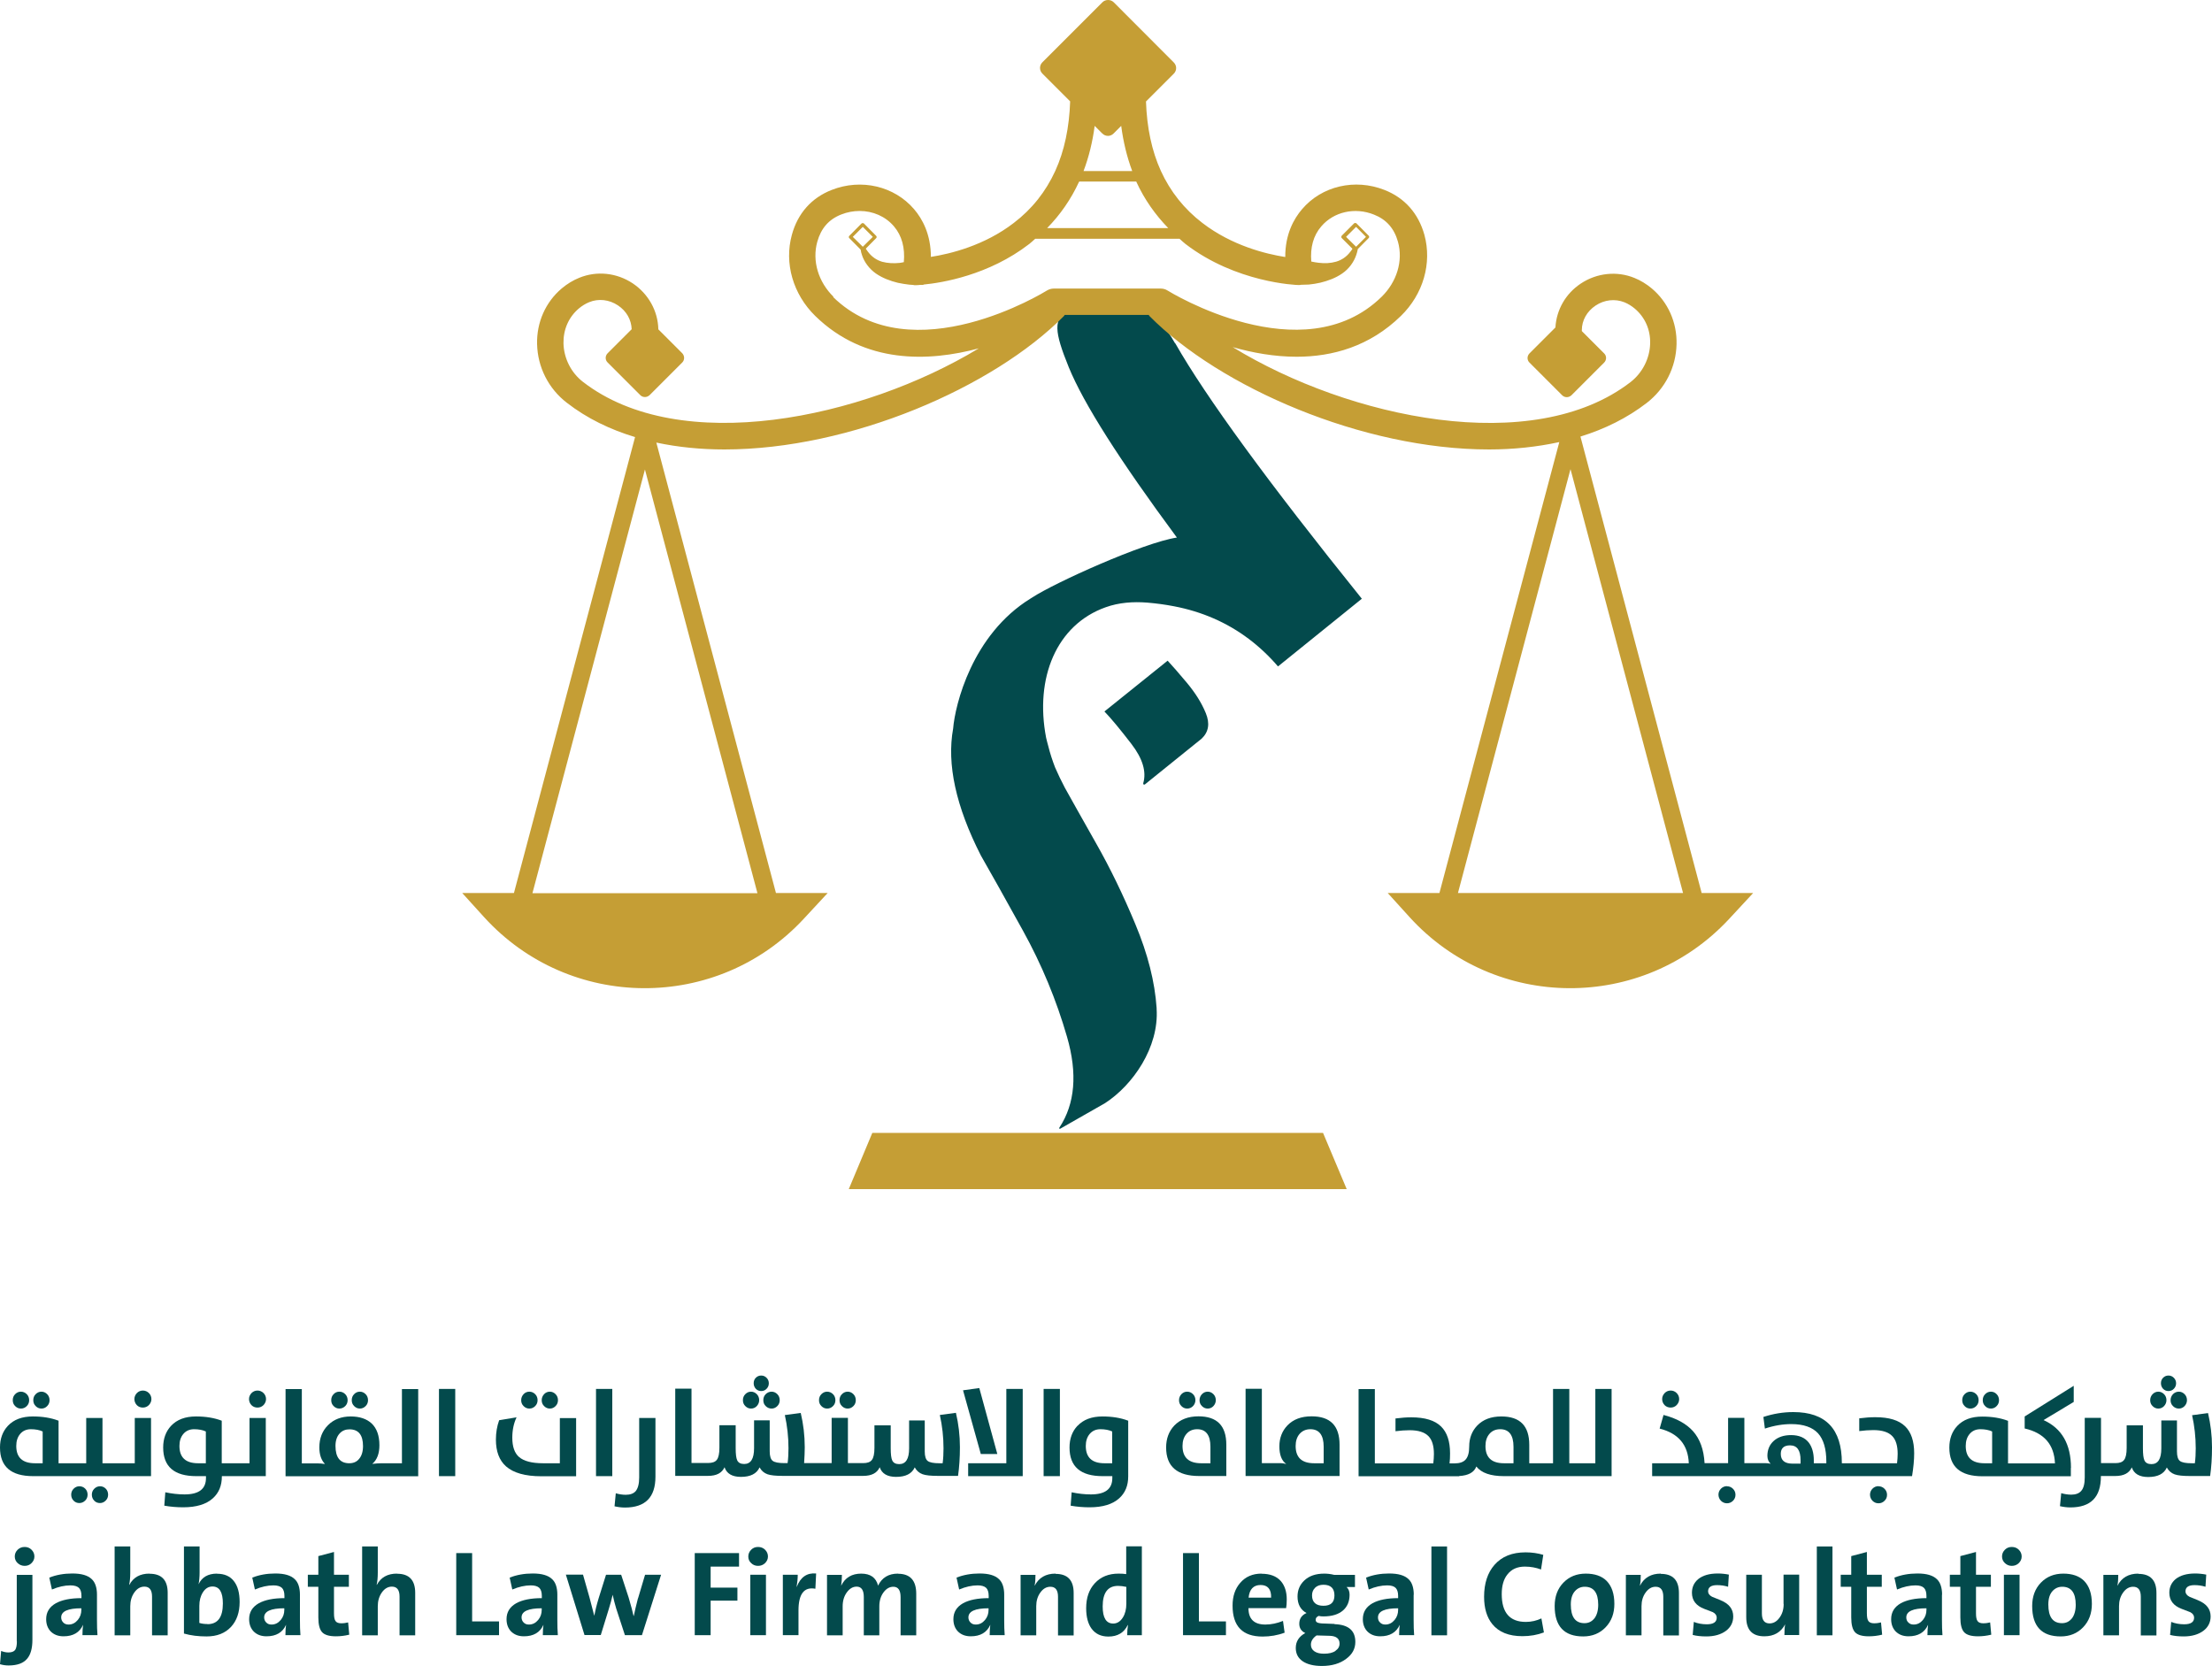 <?xml version="1.0" encoding="UTF-8"?>
<svg id="Layer_1" data-name="Layer 1" xmlns="http://www.w3.org/2000/svg" viewBox="0 0 176.77 133.12">
  <defs>
    <style>
      .cls-1 {
        fill: #034a4c;
      }

      .cls-1, .cls-2 {
        stroke-width: 0px;
      }

      .cls-2 {
        fill: #c59e35;
      }
    </style>
  </defs>
  <g>
    <path class="cls-1" d="m1.67,112.57c.19,0,.34-.07.47-.2.13-.13.19-.29.19-.47s-.06-.35-.19-.48c-.13-.13-.29-.2-.47-.2s-.33.07-.46.2c-.13.13-.19.29-.19.48s.06.34.19.47c.13.13.28.2.46.2Z"/>
    <path class="cls-1" d="m3.31,112.57c.18,0,.34-.07.46-.2.13-.13.19-.29.19-.47s-.06-.35-.19-.48c-.13-.13-.28-.2-.46-.2s-.33.07-.46.2c-.13.13-.19.29-.19.48s.06.34.19.47c.13.13.28.2.46.2Z"/>
    <path class="cls-1" d="m6.34,118.78c-.18,0-.33.07-.46.2-.13.13-.19.29-.19.47s.06.35.19.48.28.19.46.19.34-.07.47-.2c.13-.13.19-.29.19-.47s-.06-.35-.19-.48c-.13-.13-.29-.19-.47-.19Z"/>
    <path class="cls-1" d="m7.99,118.78c-.18,0-.33.07-.46.2-.13.13-.19.29-.19.47s.06.35.19.48c.12.13.28.19.46.19s.33-.07.46-.2c.13-.13.19-.29.19-.47s-.06-.35-.19-.48c-.13-.13-.28-.19-.46-.19Z"/>
    <path class="cls-1" d="m10.77,116.94h-2.58v-3.62h-1.3v3.62h-2.21v-3.4c-.6-.23-1.29-.34-2.06-.34-.86,0-1.52.25-1.99.75-.42.45-.63,1.03-.63,1.73,0,1.53.88,2.29,2.65,2.29h9.42v-4.65h-1.3v3.62Zm-7.35,0h-.63c-.99,0-1.49-.46-1.49-1.38,0-.39.1-.71.31-.96.21-.25.5-.38.86-.38s.69.06.94.18v2.54Z"/>
    <path class="cls-1" d="m11.42,111.13c-.19,0-.35.07-.48.2-.13.14-.2.3-.2.48s.07.36.2.49c.13.13.29.19.48.19s.35-.07.48-.2c.13-.14.2-.3.2-.48s-.07-.35-.2-.48c-.13-.13-.3-.2-.48-.2Z"/>
    <path class="cls-1" d="m20.58,111.13c-.19,0-.35.07-.48.2-.13.14-.2.3-.2.48s.07.36.2.49c.13.13.29.19.48.19s.35-.07.48-.2c.13-.14.2-.3.2-.48s-.07-.35-.2-.48c-.13-.13-.3-.2-.48-.2Z"/>
    <path class="cls-1" d="m19.93,116.94h-2.21v-3.4c-.6-.23-1.29-.34-2.06-.34-.86,0-1.52.25-1.99.75-.42.45-.63,1.03-.63,1.73,0,1.53.88,2.29,2.65,2.29h.77v.15c0,.88-.57,1.31-1.71,1.31-.51,0-1.02-.06-1.54-.17l-.08,1.07c.51.09,1.01.13,1.51.13,1.05,0,1.84-.24,2.37-.72.48-.43.72-1.01.72-1.75v-.02h3.51v-4.65h-1.3v3.62Zm-3.47,0h-.63c-.99,0-1.49-.46-1.49-1.38,0-.39.1-.71.31-.96.21-.25.5-.38.86-.38s.69.06.94.18v2.54Z"/>
    <path class="cls-1" d="m27.12,112.57c.18,0,.34-.07.47-.2.13-.13.19-.29.19-.47s-.06-.35-.19-.48c-.13-.13-.28-.2-.47-.2s-.34.07-.46.2c-.13.13-.19.29-.19.48s.06.34.19.47c.13.13.28.2.46.2Z"/>
    <path class="cls-1" d="m28.76,112.57c.18,0,.33-.07.46-.2.13-.13.19-.29.19-.47s-.06-.35-.19-.48c-.13-.13-.28-.2-.46-.2s-.34.07-.46.2c-.13.13-.19.29-.19.48s.06.34.19.47c.13.13.28.2.46.2Z"/>
    <path class="cls-1" d="m32.1,116.94h-1.6c-.23,0-.48.02-.75.05.38-.32.57-.82.57-1.49,0-.77-.21-1.35-.62-1.74-.4-.37-.96-.56-1.68-.56s-1.35.23-1.81.7c-.46.46-.69,1.05-.69,1.77,0,.58.15,1.02.45,1.33-.2-.03-.4-.05-.6-.05h-1.25v-5.94h-1.3v6.97h10.6v-6.97h-1.3v5.94Zm-3.41-.34c-.19.23-.45.34-.78.34-.73,0-1.1-.46-1.1-1.39,0-.43.12-.77.35-1.01.2-.21.46-.31.77-.31.72,0,1.08.45,1.08,1.34,0,.44-.11.79-.32,1.03Z"/>
    <rect class="cls-1" x="35.08" y="111" width="1.3" height="6.97"/>
    <path class="cls-1" d="m43.94,112.57c.18,0,.33-.07.46-.2.13-.13.19-.29.19-.47s-.06-.35-.19-.48c-.13-.13-.28-.2-.46-.2s-.34.07-.46.2-.19.29-.19.48.06.34.19.47c.13.13.28.2.46.2Z"/>
    <path class="cls-1" d="m42.3,112.57c.19,0,.34-.07.47-.2.13-.13.19-.29.19-.47s-.06-.35-.19-.48c-.13-.13-.29-.2-.47-.2s-.34.07-.46.2-.19.29-.19.48.06.34.19.47c.13.13.28.2.46.2Z"/>
    <path class="cls-1" d="m44.75,116.94h-1.35c-.9,0-1.54-.17-1.92-.5-.36-.31-.54-.83-.54-1.54,0-.6.11-1.14.34-1.63l-1.39.23c-.17.47-.26.99-.26,1.55,0,.95.27,1.66.81,2.14.59.52,1.53.79,2.82.79h2.78v-4.65h-1.3v3.62Z"/>
    <rect class="cls-1" x="47.63" y="111" width="1.3" height="6.97"/>
    <path class="cls-1" d="m51.08,118.08c0,.51-.1.87-.28,1.09-.17.19-.43.29-.79.29-.26,0-.53-.04-.8-.12l-.1,1.04c.26.06.54.1.83.1,1.63,0,2.44-.82,2.44-2.47v-4.69h-1.3v4.76Z"/>
    <path class="cls-1" d="m60.02,112.57c.18,0,.34-.07.46-.2.12-.13.19-.29.19-.47s-.06-.35-.19-.48c-.13-.13-.28-.2-.46-.2s-.33.07-.46.2c-.13.13-.19.29-.19.48s.06.34.19.47c.13.13.28.2.46.2Z"/>
    <path class="cls-1" d="m60.83,111.17c.17,0,.32-.06.43-.18.12-.12.18-.27.18-.44s-.06-.32-.18-.44c-.12-.12-.26-.18-.43-.18s-.31.06-.43.18c-.12.12-.17.27-.17.44s.06.32.17.44c.12.12.26.18.43.18Z"/>
    <path class="cls-1" d="m61,111.9c0,.19.06.34.19.47.13.13.29.2.47.2s.33-.07.46-.2c.13-.13.19-.29.19-.47s-.06-.35-.19-.48c-.13-.13-.28-.2-.46-.2s-.34.07-.47.2c-.13.13-.19.29-.19.48Z"/>
    <path class="cls-1" d="m67.74,112.57c.18,0,.33-.07.46-.2.13-.13.19-.29.19-.47s-.06-.35-.19-.48c-.13-.13-.28-.2-.46-.2s-.33.07-.46.2c-.13.13-.19.29-.19.48s.06.34.19.47c.13.13.28.2.46.2Z"/>
    <path class="cls-1" d="m66.1,112.57c.19,0,.34-.07.47-.2.13-.13.19-.29.19-.47s-.06-.35-.19-.48c-.13-.13-.29-.2-.47-.2s-.33.07-.46.2c-.13.13-.19.29-.19.48s.06.34.19.47c.13.13.28.2.46.2Z"/>
    <path class="cls-1" d="m75.11,113.1c.19.86.29,1.74.29,2.65,0,.42-.02.82-.07,1.19h-.26c-.46,0-.77-.06-.93-.18-.16-.12-.24-.38-.24-.76v-2.48h-1.25v2.23c0,.84-.26,1.26-.79,1.26-.28,0-.47-.1-.56-.3-.08-.17-.12-.49-.12-.97v-1.83h-1.3v1.8c0,.47-.07.8-.21.97-.13.17-.36.25-.69.25h-1.22v-3.62h-1.3v3.62h-2.2c.03-.48.05-.91.05-1.27,0-.94-.11-1.85-.32-2.74l-1.27.17c.19.86.29,1.74.29,2.65,0,.42-.02.82-.07,1.19h-.26c-.46,0-.77-.06-.93-.18-.16-.12-.24-.38-.24-.76v-2.48h-1.25v2.23c0,.84-.26,1.26-.79,1.26-.28,0-.47-.1-.56-.3-.08-.17-.12-.49-.12-.97v-1.83h-1.3v1.8c0,.47-.07.8-.21.97-.13.17-.36.25-.69.25h-1.33v-5.94h-1.3v6.97h2.62c.68,0,1.11-.23,1.32-.69.17.51.61.77,1.31.77.76,0,1.26-.25,1.49-.76.14.26.35.45.63.55.26.09.66.13,1.2.13h6.45c.68,0,1.11-.23,1.32-.69.17.51.61.77,1.31.77.76,0,1.26-.25,1.49-.76.14.26.35.45.63.55.26.09.66.13,1.2.13h1.63c.1-.7.15-1.47.15-2.3,0-.94-.11-1.85-.32-2.74l-1.27.17Z"/>
    <polygon class="cls-1" points="80.42 116.94 77.37 116.94 77.37 117.97 81.73 117.97 81.73 111 80.42 111 80.42 116.94"/>
    <polygon class="cls-1" points="79.7 116.2 78.26 110.93 76.96 111.11 78.38 116.2 79.7 116.2"/>
    <rect class="cls-1" x="83.4" y="111" width="1.3" height="6.97"/>
    <path class="cls-1" d="m86.1,113.95c-.42.45-.63,1.03-.63,1.73,0,1.53.88,2.29,2.65,2.29h.77v.15c0,.88-.57,1.31-1.71,1.31-.51,0-1.02-.06-1.54-.17l-.08,1.07c.51.09,1.01.13,1.51.13,1.05,0,1.84-.24,2.37-.72.48-.43.72-1.01.72-1.75v-4.45c-.6-.23-1.29-.34-2.06-.34-.86,0-1.52.25-1.99.75Zm2.79,2.99h-.63c-.99,0-1.49-.46-1.49-1.38,0-.39.1-.71.31-.96.21-.25.5-.38.86-.38s.69.06.94.18v2.54Z"/>
    <path class="cls-1" d="m96.51,112.57c.18,0,.34-.07.46-.2.12-.13.19-.29.19-.47s-.06-.35-.19-.48c-.13-.13-.28-.2-.46-.2s-.33.07-.46.2c-.12.13-.19.29-.19.48s.06.34.19.47c.13.13.28.2.46.2Z"/>
    <path class="cls-1" d="m94.87,112.57c.19,0,.34-.07.47-.2.12-.13.19-.29.19-.47s-.06-.35-.19-.48c-.13-.13-.29-.2-.47-.2s-.33.07-.46.2c-.12.13-.19.29-.19.48s.06.34.19.47c.13.13.28.2.46.2Z"/>
    <path class="cls-1" d="m95.78,113.19c-.82,0-1.47.25-1.94.74-.43.46-.65,1.04-.65,1.75,0,1.52.88,2.28,2.65,2.28h2.16v-2.5c0-1.52-.74-2.27-2.23-2.27Zm.96,3.75h-.75c-.99,0-1.49-.46-1.49-1.38,0-.39.1-.71.31-.96.21-.25.5-.38.86-.38.7,0,1.06.47,1.06,1.4v1.31Z"/>
    <path class="cls-1" d="m104.81,113.19c-.82,0-1.46.24-1.93.73-.42.44-.64,1-.64,1.67s.18,1.15.55,1.41c-.14-.04-.32-.07-.55-.07h-1.4v-5.94h-1.3v6.97h7.51v-2.5c0-1.52-.74-2.27-2.23-2.27Zm.96,3.75h-.75c-.99,0-1.48-.46-1.48-1.38,0-.39.1-.71.31-.96.22-.25.51-.38.87-.38.7,0,1.06.47,1.06,1.4v1.31Z"/>
    <path class="cls-1" d="m127.48,116.94h-2.07v-5.94h-1.3v5.94h-1.9v-1.47c0-1.52-.74-2.27-2.23-2.27-.82,0-1.46.24-1.93.73-.42.44-.64,1-.64,1.67,0,.5-.1.85-.3,1.06-.18.19-.47.29-.85.29h-.42c.03-.25.04-.52.04-.8,0-.97-.24-1.68-.72-2.15-.5-.49-1.29-.73-2.38-.73-.38,0-.8.03-1.26.09v1.02c.39-.05.77-.08,1.13-.08.7,0,1.2.16,1.51.48.29.3.43.78.43,1.42,0,.24-.02.49-.05.75h-4.67v-5.94h-1.3v6.97h8.04v-.02c.72-.04,1.19-.28,1.37-.76.41.52,1.15.77,2.21.77h8.6v-6.97h-1.3v5.94Zm-6.54,0h-.75c-.99,0-1.48-.46-1.48-1.38,0-.39.1-.71.31-.96.21-.25.5-.38.87-.38.7,0,1.06.47,1.06,1.4v1.31Z"/>
    <path class="cls-1" d="m133.51,112.49c.19,0,.35-.07.48-.2.13-.14.2-.3.2-.48s-.07-.35-.2-.48c-.13-.13-.29-.2-.48-.2s-.35.07-.48.2c-.13.14-.2.3-.2.48s.07.36.2.49c.13.13.3.19.48.19Z"/>
    <path class="cls-1" d="m138.01,118.77c-.19,0-.35.07-.48.2-.13.13-.2.3-.2.48s.07.36.2.49c.13.13.3.2.48.2s.35-.07.48-.2c.13-.13.2-.29.2-.48s-.07-.35-.2-.48c-.13-.13-.29-.2-.48-.2Z"/>
    <path class="cls-1" d="m150.12,118.77c-.19,0-.35.07-.48.2s-.2.3-.2.48.07.36.2.49c.13.13.29.2.48.2s.35-.07.48-.2c.14-.13.2-.29.2-.48s-.07-.35-.2-.48c-.13-.13-.29-.2-.48-.2Z"/>
    <path class="cls-1" d="m149.84,113.26c-.38,0-.8.03-1.26.09v1.02c.39-.05.77-.08,1.13-.08.7,0,1.2.16,1.51.48.29.3.43.78.43,1.42,0,.24-.02.49-.05.75h-4.41v-.03c0-2.71-1.29-4.06-3.88-4.06-.8,0-1.6.13-2.39.39l.12.93c.72-.24,1.43-.36,2.11-.36.97,0,1.69.25,2.14.74.44.49.66,1.24.66,2.27v.12h-1v-.23c0-.6-.14-1.08-.41-1.43-.31-.39-.78-.59-1.41-.59-.58,0-1.05.16-1.39.47-.33.3-.5.7-.5,1.19,0,.26.09.47.26.63-.13-.03-.29-.05-.46-.05h-1.64v-3.62h-1.3v3.62h-1.88c-.06-1.08-.37-1.93-.92-2.55-.53-.59-1.31-1.03-2.36-1.3l-.31,1.09c1.5.38,2.27,1.3,2.33,2.77h-2.93v1.03h20.77c.11-.67.17-1.28.17-1.83,0-.97-.24-1.68-.72-2.15-.5-.49-1.29-.73-2.38-.73Zm-5.95,3.71h-.65c-.62,0-.93-.26-.93-.78,0-.45.25-.68.74-.68.56,0,.84.39.84,1.18v.28Z"/>
    <path class="cls-1" d="m157.46,112.57c.19,0,.34-.07.47-.2.13-.13.19-.29.19-.47s-.06-.35-.19-.48c-.13-.13-.29-.2-.47-.2s-.33.07-.46.2c-.13.13-.19.29-.19.48s.06.34.19.47c.12.13.28.2.46.2Z"/>
    <path class="cls-1" d="m159.1,112.57c.18,0,.34-.07.46-.2.13-.13.19-.29.19-.47s-.06-.35-.19-.48c-.12-.13-.28-.2-.46-.2s-.33.07-.46.2c-.13.13-.19.29-.19.48s.06.34.19.47c.12.13.28.2.46.2Z"/>
    <path class="cls-1" d="m165.5,117.31c0-1.89-.73-3.16-2.19-3.82l2.41-1.45v-1.29l-3.92,2.45v.96c1.56.36,2.36,1.29,2.42,2.79h-3.75v-3.4c-.6-.23-1.29-.34-2.07-.34-.86,0-1.52.25-1.99.75-.42.45-.63,1.03-.63,1.73,0,1.53.88,2.29,2.65,2.29h7.06v-.66Zm-6.29-.37h-.63c-.99,0-1.49-.46-1.49-1.38,0-.39.1-.71.31-.96.21-.25.5-.38.86-.38s.69.06.94.18v2.54Z"/>
    <path class="cls-1" d="m176.45,112.93l-1.27.17c.19.86.29,1.74.29,2.65,0,.42-.02.82-.07,1.19h-.26c-.46,0-.77-.06-.93-.18-.16-.12-.24-.38-.24-.76v-2.48h-1.25v2.23c0,.84-.26,1.26-.79,1.26-.28,0-.47-.1-.56-.3-.08-.17-.12-.49-.12-.97v-1.83h-1.3v1.8c0,.47-.07.8-.21.97-.13.17-.36.25-.68.25h-1.16v-3.62h-1.3v4.76c0,.51-.09.87-.29,1.09-.17.19-.43.29-.79.29-.26,0-.53-.04-.8-.12l-.1,1.04c.26.06.54.1.83.1,1.63,0,2.44-.82,2.44-2.47v-.04h1.15c.68,0,1.11-.23,1.32-.69.17.51.61.77,1.31.77.76,0,1.26-.25,1.49-.76.14.26.35.45.63.55.26.09.66.13,1.2.13h1.63c.1-.7.15-1.47.15-2.3,0-.94-.11-1.85-.32-2.74Z"/>
    <path class="cls-1" d="m173.46,111.9c0,.19.06.34.19.47.13.13.29.2.47.2s.33-.07.46-.2c.12-.13.19-.29.19-.47s-.06-.35-.19-.48c-.13-.13-.28-.2-.46-.2s-.34.07-.47.2c-.12.13-.19.29-.19.48Z"/>
    <path class="cls-1" d="m173.29,111.17c.17,0,.32-.06.43-.18.12-.12.18-.27.18-.44s-.06-.32-.18-.44c-.12-.12-.26-.18-.43-.18s-.31.06-.43.18c-.12.12-.17.27-.17.44s.06.32.17.44c.12.12.26.18.43.18Z"/>
    <path class="cls-1" d="m172.48,112.57c.18,0,.34-.07.46-.2.12-.13.19-.29.19-.47s-.06-.35-.19-.48c-.13-.13-.28-.2-.46-.2s-.33.07-.46.2c-.12.13-.19.29-.19.48s.06.34.19.47c.13.13.28.2.46.2Z"/>
  </g>
  <g>
    <path class="cls-1" d="m1.35,131.17c0,.33-.05.56-.14.69-.1.13-.28.2-.54.2-.18,0-.38-.04-.58-.12l-.09,1.06c.23.07.46.1.69.1.69,0,1.18-.18,1.48-.54.28-.33.42-.83.42-1.51v-5.19h-1.25v5.32Z"/>
    <path class="cls-1" d="m1.97,123.63c-.22,0-.4.07-.56.22-.15.15-.23.33-.23.54s.08.39.23.53.34.22.56.22.4-.07.55-.22c.15-.15.23-.32.23-.53s-.08-.39-.23-.54c-.15-.15-.33-.22-.55-.22Z"/>
    <path class="cls-1" d="m7.75,127.45c0-.57-.14-.99-.42-1.25-.31-.3-.82-.45-1.55-.45-.67,0-1.29.11-1.84.33l.21.95c.52-.22,1.01-.33,1.48-.33.32,0,.54.07.68.2.13.13.2.34.2.64v.18c-.88,0-1.56.14-2.05.41-.51.29-.77.71-.77,1.27,0,.4.12.73.36.98.26.26.6.39,1.03.39.77,0,1.29-.31,1.56-.92h0c-.03.22-.05.49-.05.83h1.2c-.03-.35-.04-.77-.04-1.24v-1.99Zm-1.25,1.21c0,.3-.09.57-.28.8-.2.24-.44.37-.74.37-.18,0-.32-.05-.43-.17-.1-.1-.16-.24-.16-.4,0-.49.54-.73,1.61-.73v.13Z"/>
    <path class="cls-1" d="m11.94,125.76c-.75,0-1.28.3-1.6.89h-.02c.06-.25.09-.58.09-.98v-2.08h-1.25v7.1h1.25v-2.32c0-.43.11-.8.33-1.11s.49-.46.8-.46c.41,0,.61.27.61.8v3.09h1.25v-3.39c0-1.02-.48-1.53-1.45-1.53Z"/>
    <path class="cls-1" d="m17.34,125.76c-.72,0-1.21.29-1.47.85h0c.05-.27.08-.58.08-.94v-2.08h-1.25v6.96c.56.16,1.16.23,1.81.23.82,0,1.47-.25,1.95-.76.46-.5.69-1.16.69-1.99,0-.72-.15-1.28-.46-1.67-.31-.4-.76-.59-1.34-.59Zm-.75,4.03c-.26,0-.48-.03-.66-.09v-1.36c0-.42.09-.78.28-1.08.2-.32.46-.47.77-.47.56,0,.83.45.83,1.36,0,1.1-.41,1.65-1.23,1.65Z"/>
    <path class="cls-1" d="m23.97,127.45c0-.57-.14-.99-.42-1.25-.31-.3-.82-.45-1.55-.45-.67,0-1.29.11-1.84.33l.21.95c.52-.22,1.01-.33,1.48-.33.32,0,.54.07.68.2.13.13.2.34.2.64v.18c-.88,0-1.56.14-2.05.41-.51.29-.77.71-.77,1.27,0,.4.12.73.36.98.26.26.6.39,1.03.39.77,0,1.29-.31,1.56-.92h0c-.03.22-.05.49-.05.83h1.2c-.03-.35-.04-.77-.04-1.24v-1.99Zm-1.25,1.21c0,.3-.09.57-.28.8-.2.24-.44.37-.74.37-.18,0-.32-.05-.43-.17-.1-.1-.16-.24-.16-.4,0-.49.54-.73,1.61-.73v.13Z"/>
    <path class="cls-1" d="m27.27,129.73c-.22,0-.37-.06-.45-.17-.09-.11-.13-.32-.13-.63v-2.12h1.19v-.96h-1.19v-1.82l-1.25.33v1.49h-.84v.96h.84v2.45c0,.57.1.96.3,1.18.2.22.57.33,1.11.33.34,0,.69-.04,1.06-.13l-.09-.98c-.16.04-.34.07-.56.07Z"/>
    <path class="cls-1" d="m31.72,125.76c-.75,0-1.28.3-1.6.89h-.02c.06-.25.09-.58.09-.98v-2.08h-1.25v7.1h1.25v-2.32c0-.43.11-.8.33-1.11s.49-.46.8-.46c.41,0,.61.27.61.8v3.09h1.25v-3.39c0-1.02-.48-1.53-1.45-1.53Z"/>
    <polygon class="cls-1" points="37.73 124.12 36.46 124.12 36.46 130.68 39.88 130.68 39.88 129.58 37.73 129.58 37.73 124.12"/>
    <path class="cls-1" d="m44.54,127.45c0-.57-.14-.99-.42-1.25-.31-.3-.82-.45-1.55-.45-.67,0-1.29.11-1.84.33l.21.95c.52-.22,1.01-.33,1.48-.33.32,0,.54.07.68.2.13.13.2.34.2.64v.18c-.88,0-1.56.14-2.05.41-.51.29-.77.71-.77,1.27,0,.4.12.73.36.98.26.26.6.39,1.03.39.77,0,1.29-.31,1.56-.92h0c-.03.22-.05.49-.05.83h1.2c-.03-.35-.04-.77-.04-1.24v-1.99Zm-1.25,1.21c0,.3-.09.57-.28.8-.2.24-.44.37-.74.37-.18,0-.32-.05-.43-.17-.1-.1-.16-.24-.16-.4,0-.49.54-.73,1.61-.73v.13Z"/>
    <path class="cls-1" d="m50.98,127.74c-.14.54-.25,1.01-.33,1.4h-.02c-.07-.33-.2-.81-.39-1.46l-.6-1.83h-1.21l-.59,1.88c-.17.56-.28,1.03-.35,1.4h0c-.04-.17-.17-.66-.38-1.46l-.52-1.83h-1.37l1.49,4.83h1.3l.62-2.01c.14-.44.25-.85.33-1.21h0c.08.36.17.73.28,1.09l.7,2.14h1.36l1.53-4.83h-1.28l-.56,1.88Z"/>
    <polygon class="cls-1" points="55.52 130.68 56.79 130.68 56.79 127.92 58.93 127.92 58.93 126.88 56.79 126.88 56.79 125.2 59.06 125.2 59.06 124.12 55.52 124.12 55.52 130.68"/>
    <rect class="cls-1" x="59.96" y="125.85" width="1.25" height="4.83"/>
    <path class="cls-1" d="m60.58,123.63c-.22,0-.4.07-.55.22-.15.15-.23.33-.23.54s.07.39.23.53c.15.15.33.22.55.22s.4-.07.56-.22c.15-.15.23-.32.23-.53s-.08-.39-.23-.54c-.15-.15-.34-.22-.56-.22Z"/>
    <path class="cls-1" d="m63.68,126.82h-.02c.06-.34.09-.67.09-.97h-1.19v4.83h1.25v-1.97c0-1.33.45-1.91,1.35-1.74l.06-1.22c-.73-.07-1.25.29-1.55,1.07Z"/>
    <path class="cls-1" d="m71.76,125.76c-.75,0-1.28.32-1.59.96-.16-.64-.61-.96-1.35-.96s-1.29.32-1.6.97h0c.04-.28.06-.57.06-.87h-1.19v4.83h1.25v-2.31c0-.44.11-.82.34-1.13.22-.3.48-.45.78-.45.38,0,.57.28.57.83v3.06h1.24v-2.31c0-.46.12-.84.35-1.14.22-.29.48-.43.77-.43.39,0,.58.28.58.83v3.05h1.25v-3.32c0-1.07-.49-1.6-1.46-1.6Z"/>
    <path class="cls-1" d="m80.25,127.45c0-.57-.14-.99-.42-1.25-.31-.3-.82-.45-1.55-.45-.67,0-1.29.11-1.84.33l.21.95c.52-.22,1.01-.33,1.48-.33.32,0,.54.07.68.2.13.13.2.34.2.64v.18c-.88,0-1.56.14-2.05.41-.51.29-.77.71-.77,1.27,0,.4.12.73.36.98.26.26.6.39,1.03.39.77,0,1.29-.31,1.56-.92h0c-.03.22-.05.49-.05.83h1.2c-.03-.35-.04-.77-.04-1.24v-1.99Zm-1.25,1.21c0,.3-.09.57-.28.8-.2.24-.44.37-.74.37-.18,0-.32-.05-.43-.17-.1-.1-.16-.24-.16-.4,0-.49.54-.73,1.61-.73v.13Z"/>
    <path class="cls-1" d="m84.35,125.76c-.77,0-1.33.32-1.66.96h-.01c.05-.23.07-.52.07-.86h-1.19v4.83h1.25v-2.33c0-.42.11-.79.33-1.09.22-.31.49-.46.8-.46.41,0,.61.27.61.8v3.09h1.25v-3.39c0-1.02-.48-1.53-1.45-1.53Z"/>
    <path class="cls-1" d="m90.01,125.8c-.19-.03-.4-.04-.62-.04-.8,0-1.43.26-1.9.77-.46.5-.69,1.16-.69,1.99,0,.71.15,1.26.44,1.65.31.41.75.62,1.34.62.73,0,1.25-.31,1.54-.92h.02c-.04.26-.06.53-.06.81h1.17v-7.1h-1.25v2.22Zm0,2.37c0,.43-.09.8-.28,1.1-.2.32-.46.48-.77.48-.56,0-.84-.46-.84-1.37,0-1.09.41-1.64,1.23-1.64.2,0,.42.03.66.08v1.35Z"/>
    <polygon class="cls-1" points="95.81 124.12 94.54 124.12 94.54 130.68 97.97 130.68 97.97 129.58 95.81 129.58 95.81 124.12"/>
    <path class="cls-1" d="m100.81,125.76c-.71,0-1.28.25-1.7.74-.41.47-.61,1.07-.61,1.82,0,1.65.8,2.47,2.4,2.47.61,0,1.2-.1,1.76-.31l-.13-.94c-.47.19-.94.29-1.41.29-.9,0-1.35-.44-1.35-1.31h3.01c.03-.18.05-.41.05-.7,0-.61-.16-1.1-.47-1.46-.35-.4-.87-.59-1.55-.59Zm-1.03,1.92c.07-.67.39-1.01.96-1.01s.86.34.84,1.01h-1.8Z"/>
    <path class="cls-1" d="m106.64,129.78l-.75-.03c-.29,0-.49-.03-.59-.07-.11-.04-.16-.12-.16-.23,0-.14.08-.24.24-.31.12.03.25.04.38.04.68,0,1.2-.16,1.57-.48.35-.31.52-.73.52-1.26,0-.26-.08-.46-.24-.61h.67v-.97h-1.66c-.28-.07-.54-.1-.79-.1-.68,0-1.21.18-1.6.55-.36.34-.54.77-.54,1.28,0,.62.24,1.06.72,1.32-.39.17-.58.46-.58.86,0,.34.16.59.48.74-.5.27-.76.67-.76,1.19,0,.47.19.82.56,1.07.36.24.87.37,1.53.37.79,0,1.44-.19,1.94-.57.49-.36.73-.81.73-1.35,0-.91-.55-1.38-1.66-1.42Zm-1.55-2.89c.17-.16.39-.24.67-.24.59,0,.88.29.88.85s-.29.83-.88.83-.91-.28-.91-.83c0-.25.08-.45.24-.6Zm1.64,5.04c-.22.16-.53.23-.93.23-.32,0-.57-.06-.76-.19-.19-.13-.28-.31-.28-.53,0-.28.15-.53.45-.74l1.07.03c.51.02.77.23.77.62,0,.24-.11.43-.32.57Z"/>
    <path class="cls-1" d="m112.98,127.45c0-.57-.14-.99-.42-1.25-.31-.3-.82-.45-1.55-.45-.67,0-1.29.11-1.84.33l.21.95c.52-.22,1.01-.33,1.48-.33.32,0,.54.07.67.2.13.13.2.34.2.64v.18c-.88,0-1.56.14-2.05.41-.51.29-.77.71-.77,1.27,0,.4.12.73.36.98.26.26.6.39,1.03.39.77,0,1.29-.31,1.56-.92h0c-.03.22-.05.49-.05.83h1.2c-.03-.35-.04-.77-.04-1.24v-1.99Zm-1.25,1.21c0,.3-.09.57-.28.8-.2.24-.44.37-.74.37-.18,0-.32-.05-.43-.17-.11-.1-.16-.24-.16-.4,0-.49.54-.73,1.61-.73v.13Z"/>
    <rect class="cls-1" x="114.39" y="123.59" width="1.25" height="7.1"/>
    <path class="cls-1" d="m121.94,129.62c-1.29,0-1.93-.74-1.93-2.22,0-.67.15-1.2.46-1.58.33-.42.79-.62,1.39-.62.46,0,.89.08,1.29.23l.18-1.17c-.44-.13-.91-.2-1.41-.2-1.08,0-1.9.33-2.49,1-.55.63-.83,1.48-.83,2.55,0,.92.22,1.65.66,2.19.52.64,1.32.96,2.4.96.62,0,1.19-.1,1.72-.3l-.2-1.12c-.38.18-.8.28-1.25.28Z"/>
    <path class="cls-1" d="m126.73,125.76c-.73,0-1.33.24-1.8.73-.46.48-.69,1.1-.69,1.86,0,1.62.76,2.43,2.28,2.43.72,0,1.32-.24,1.79-.73.47-.49.7-1.11.7-1.87,0-.81-.21-1.42-.62-1.84-.39-.39-.95-.58-1.67-.58Zm.67,3.59c-.2.25-.46.37-.78.37-.73,0-1.09-.5-1.09-1.49,0-.47.11-.83.34-1.08.2-.22.46-.34.77-.34.72,0,1.08.48,1.08,1.44,0,.47-.11.84-.32,1.11Z"/>
    <path class="cls-1" d="m132.72,125.76c-.77,0-1.33.32-1.66.96h-.01c.05-.23.07-.52.07-.86h-1.19v4.83h1.25v-2.33c0-.42.11-.79.33-1.09.22-.31.49-.46.8-.46.41,0,.61.27.61.8v3.09h1.25v-3.39c0-1.02-.48-1.53-1.45-1.53Z"/>
    <path class="cls-1" d="m137.51,127.89l-.69-.28c-.21-.11-.32-.26-.32-.43,0-.33.24-.5.72-.5.3,0,.59.04.88.13l.06-.97c-.3-.06-.6-.09-.88-.09-.67,0-1.2.15-1.57.45-.33.28-.5.64-.5,1.09,0,.61.33,1.04.99,1.29.43.17.66.25.68.26.21.11.31.26.31.44,0,.35-.26.53-.79.53-.39,0-.74-.07-1.04-.19l-.09,1.04c.3.08.67.12,1.09.12.64,0,1.16-.15,1.56-.44.39-.29.59-.68.59-1.16,0-.59-.34-1.02-1.01-1.29Z"/>
    <path class="cls-1" d="m142.54,128.19c0,.43-.11.79-.33,1.09-.22.31-.49.46-.8.46-.41,0-.61-.27-.61-.8v-3.09h-1.25v3.39c0,1.02.48,1.53,1.45,1.53.77,0,1.32-.32,1.66-.96h0c-.04.2-.06.49-.06.86h1.18v-4.83h-1.25v2.33Z"/>
    <rect class="cls-1" x="145.19" y="123.59" width="1.25" height="7.1"/>
    <path class="cls-1" d="m149.77,129.73c-.22,0-.37-.06-.45-.17-.09-.11-.13-.32-.13-.63v-2.12h1.19v-.96h-1.19v-1.82l-1.25.33v1.49h-.84v.96h.84v2.45c0,.57.1.96.3,1.18.2.22.57.33,1.11.33.34,0,.69-.04,1.06-.13l-.09-.98c-.16.04-.34.07-.56.07Z"/>
    <path class="cls-1" d="m155.2,127.45c0-.57-.14-.99-.42-1.25-.31-.3-.82-.45-1.55-.45-.67,0-1.29.11-1.84.33l.21.95c.52-.22,1.01-.33,1.48-.33.32,0,.54.07.67.2.13.13.2.34.2.64v.18c-.88,0-1.56.14-2.05.41-.51.29-.77.71-.77,1.27,0,.4.12.73.36.98.26.26.6.39,1.03.39.77,0,1.29-.31,1.56-.92h0c-.03.22-.05.49-.05.83h1.2c-.03-.35-.04-.77-.04-1.24v-1.99Zm-1.25,1.21c0,.3-.09.57-.28.8-.2.24-.44.37-.74.37-.18,0-.32-.05-.43-.17-.11-.1-.16-.24-.16-.4,0-.49.54-.73,1.61-.73v.13Z"/>
    <path class="cls-1" d="m158.49,129.73c-.22,0-.37-.06-.45-.17-.09-.11-.13-.32-.13-.63v-2.12h1.19v-.96h-1.19v-1.82l-1.25.33v1.49h-.84v.96h.84v2.45c0,.57.1.96.3,1.18.2.22.57.33,1.11.33.34,0,.69-.04,1.06-.13l-.09-.98c-.16.04-.34.07-.56.07Z"/>
    <rect class="cls-1" x="160.14" y="125.85" width="1.25" height="4.83"/>
    <path class="cls-1" d="m160.77,123.63c-.22,0-.4.07-.55.22-.15.15-.23.33-.23.54s.08.39.23.53.33.22.55.22.4-.07.56-.22c.15-.15.23-.32.23-.53s-.08-.39-.23-.54c-.15-.15-.34-.22-.56-.22Z"/>
    <path class="cls-1" d="m164.89,125.76c-.73,0-1.33.24-1.8.73-.46.48-.69,1.1-.69,1.86,0,1.62.76,2.43,2.28,2.43.72,0,1.32-.24,1.79-.73.47-.49.7-1.11.7-1.87,0-.81-.21-1.42-.62-1.84-.39-.39-.95-.58-1.67-.58Zm.67,3.59c-.2.25-.46.37-.78.37-.73,0-1.09-.5-1.09-1.49,0-.47.11-.83.34-1.08.2-.22.46-.34.77-.34.72,0,1.08.48,1.08,1.44,0,.47-.11.84-.32,1.11Z"/>
    <path class="cls-1" d="m170.88,125.76c-.77,0-1.33.32-1.66.96h-.01c.05-.23.07-.52.07-.86h-1.19v4.83h1.25v-2.33c0-.42.11-.79.33-1.09.22-.31.49-.46.8-.46.41,0,.61.27.61.8v3.09h1.25v-3.39c0-1.02-.48-1.53-1.45-1.53Z"/>
    <path class="cls-1" d="m175.66,127.89l-.69-.28c-.21-.11-.32-.26-.32-.43,0-.33.24-.5.72-.5.3,0,.59.04.88.13l.06-.97c-.3-.06-.6-.09-.88-.09-.67,0-1.2.15-1.57.45-.33.28-.5.64-.5,1.09,0,.61.33,1.04.99,1.29.43.17.66.25.68.26.21.11.31.26.31.44,0,.35-.26.53-.79.53-.39,0-.74-.07-1.04-.19l-.09,1.04c.3.08.67.12,1.09.12.64,0,1.16-.15,1.56-.44.39-.29.59-.68.59-1.16,0-.59-.34-1.02-1.01-1.29Z"/>
  </g>
  <g>
    <path class="cls-1" d="m94.86,54.58c-.66-.79-1.18-1.38-1.55-1.78l-5.05,4.06c.54.56,1.26,1.43,2.16,2.6.9,1.17,1.21,2.22.94,3.14,0,.03,0,.06.03.1.03,0,.06,0,.09,0l4.55-3.67c.56-.53.67-1.21.33-2.04-.34-.83-.85-1.63-1.51-2.42Z"/>
    <path class="cls-1" d="m93.9,27.43c-.93-1.63-1.04-1.22-1.48-2.41l-7.06-.31c-1.19.8-1.12,1.76.05,4.64,1.18,2.89,4.06,7.42,8.64,13.61-2.67.4-9.82,3.64-11.56,4.79l-.13.08c-4.69,2.89-6.04,8.53-6.19,10.39-.52,2.85.22,6.23,2.21,10.14.73,1.27,1.85,3.27,3.36,6,1.51,2.73,2.68,5.56,3.53,8.5.85,2.94.64,5.35-.6,7.24-.04.06-.04.08-.01.09.03.03.06.03.09,0l3.56-2.03c2.21-1.43,4.32-4.45,4.12-7.54,0-.02,0-.04,0-.06-.14-2.1-.71-4.33-1.69-6.68-.98-2.36-2.03-4.52-3.15-6.49-1.11-1.97-1.95-3.45-2.49-4.43-.29-.55-.55-1.09-.78-1.62-.22-.57-.41-1.15-.55-1.72-.05-.22-.13-.44-.17-.66h0c-.92-4.78.82-9.03,4.76-10.43,1.06-.38,2.2-.46,3.33-.37.7.06,1.4.15,2.12.29,2.25.43,4.24,1.3,5.97,2.6.84.63,1.63,1.37,2.35,2.21l6.7-5.41c-7.46-9.27-12.44-16.08-14.92-20.43Z"/>
  </g>
  <g>
    <path class="cls-2" d="m135.99,71.38l-9.69-36.49c1.94-.6,3.73-1.48,5.3-2.69,1.47-1.14,2.34-2.85,2.38-4.7.04-1.73-.68-3.35-1.97-4.44-.43-.36-.9-.65-1.4-.85-1.4-.57-3-.4-4.28.45-1.21.8-1.95,2.1-2.03,3.51l-2.07,2.07c-.21.21-.21.54,0,.74l2.61,2.61c.1.1.23.15.37.15s.27-.06.37-.15l2.61-2.61c.21-.21.21-.54,0-.74l-1.78-1.78s0-.05,0-.07c0-.79.41-1.51,1.1-1.97.7-.47,1.56-.56,2.31-.26.29.12.57.29.83.51.81.69,1.25,1.68,1.22,2.78-.03,1.19-.61,2.34-1.56,3.08-7.8,6.03-22.49,2.91-31.8-2.79,1.57.45,3.32.77,5.11.77,2.86,0,5.83-.82,8.33-3.26,1.78-1.73,2.5-4.21,1.88-6.48-.48-1.72-1.58-2.96-3.19-3.59-2.36-.93-5.01-.32-6.59,1.54-.66.77-1.35,2.01-1.34,3.82-1.53-.24-4.25-.9-6.62-2.72-1.44-1.1-2.56-2.5-3.32-4.16-.73-1.6-1.12-3.47-1.19-5.55l2.22-2.22c.12-.12.19-.28.19-.45s-.07-.33-.19-.45L89,.18c-.24-.24-.66-.24-.9,0l-4.8,4.8c-.25.25-.25.65,0,.9l2.22,2.22c-.07,2.09-.46,3.96-1.19,5.56-.76,1.66-1.87,3.06-3.32,4.16-2.35,1.81-5.08,2.47-6.62,2.71,0-1.8-.68-3.04-1.34-3.81-1.58-1.85-4.23-2.47-6.59-1.54-1.61.63-2.71,1.87-3.18,3.59-.62,2.26.09,4.74,1.87,6.48,3.94,3.85,9.05,3.67,13.07,2.59-9.32,5.64-23.88,8.68-31.63,2.68-.95-.73-1.53-1.88-1.56-3.08-.02-1.1.41-2.09,1.22-2.78.26-.22.54-.39.83-.51.75-.31,1.61-.21,2.31.26.67.45,1.06,1.13,1.09,1.9l-1.92,1.92c-.21.21-.21.54,0,.74l2.61,2.61c.1.1.23.15.37.15s.27-.06.37-.15l2.61-2.61c.1-.1.15-.23.15-.37s-.06-.27-.15-.37l-1.91-1.91c-.03-1.46-.79-2.83-2.04-3.67-1.29-.86-2.89-1.02-4.28-.45-.5.2-.97.49-1.4.85-1.29,1.09-2.01,2.71-1.97,4.44.04,1.85.91,3.57,2.38,4.7,1.61,1.25,3.46,2.14,5.45,2.74l-9.68,36.44h-4.13l1.74,1.92c6.83,7.52,18.64,7.59,25.55.14l1.91-2.06h-4.13l-9.56-36c1.74.37,3.56.55,5.44.55,10.08,0,21.5-4.96,27.14-10.67.02-.02.03-.05.05-.08h6.72s.03.06.05.08c5.64,5.71,17.06,10.67,27.14,10.67,1.94,0,3.83-.2,5.62-.59l-9.58,36.04h-4.13l1.74,1.92c6.83,7.52,18.64,7.59,25.55.14l1.91-2.06h-4.13Zm-93.44,0l8.99-33.86,8.99,33.86h-17.99ZM86.25,14.53s0-.01,0-.02h4.56s0,.01,0,.02c.64,1.4,1.51,2.63,2.55,3.7h-9.68c1.05-1.07,1.91-2.31,2.55-3.7Zm1.84-3.86c.12.12.29.19.45.19s.32-.06.45-.19l.61-.61c.17,1.29.46,2.49.88,3.61h-3.89c.42-1.11.72-2.32.89-3.61l.61.61Zm-21.47,13.06c-1.23-1.2-1.73-2.88-1.31-4.4h0c.3-1.08.92-1.8,1.92-2.19.48-.19.98-.28,1.47-.28,1.05,0,2.06.43,2.74,1.23.64.75.89,1.72.79,2.86-.11.02-.22.05-.33.06-.47.05-.95.03-1.4-.09-.44-.13-.83-.39-1.13-.79-.06-.08-.13-.17-.18-.26l.83-.84c.05-.04.05-.13,0-.18l-.98-.99c-.05-.04-.14-.04-.19,0l-.98.99c-.05.05-.05.14,0,.18l.91.92c.02.15.05.28.1.42.18.57.59,1.12,1.12,1.49.54.37,1.14.59,1.75.74.3.06.62.12.92.15.1,0,.2.01.29.02.08.02.16.03.25.02.03,0,.14,0,.31-.02.05,0,.08,0,.13,0h.12s.04-.02.05-.03c1.45-.14,5.19-.74,8.43-3.24.17-.13.32-.28.48-.42h11.53c.16.14.31.29.48.42,4.04,3.1,8.85,3.28,9.05,3.28.06,0,.12,0,.18-.02.21,0,.42-.01.63-.02.3-.03.62-.08.92-.15.61-.15,1.22-.37,1.75-.74.54-.37.93-.92,1.12-1.49.05-.15.09-.3.12-.46l.87-.88c.05-.04.05-.13,0-.18l-.98-.99c-.05-.04-.14-.04-.19,0l-.99.99c-.04.05-.04.14,0,.18l.86.86c-.05.08-.1.17-.17.24-.3.4-.69.66-1.13.79-.45.13-.92.15-1.4.09-.2-.02-.4-.06-.59-.1-.09-1.12.16-2.07.8-2.81,1-1.17,2.69-1.55,4.21-.94.99.39,1.62,1.1,1.92,2.18.42,1.52-.09,3.2-1.32,4.4-6.31,6.15-16.98-.44-17.09-.51-.17-.11-.36-.16-.56-.16h-8.53c-.2,0-.4.06-.56.16-.11.07-10.77,6.68-17.09.51Zm2.14-4.2l-.61-.6.8-.8.8.8-.68.67-.12.12-.19-.19Zm39.51.09l-.7-.69.8-.8.79.8-.56.56-.23.23-.09-.09Zm17.24,17.89l8.99,33.86h-17.99l8.99-33.86Z"/>
    <polygon class="cls-2" points="69.71 90.54 67.83 95.03 107.62 95.03 105.73 90.54 69.71 90.54"/>
  </g>
</svg>